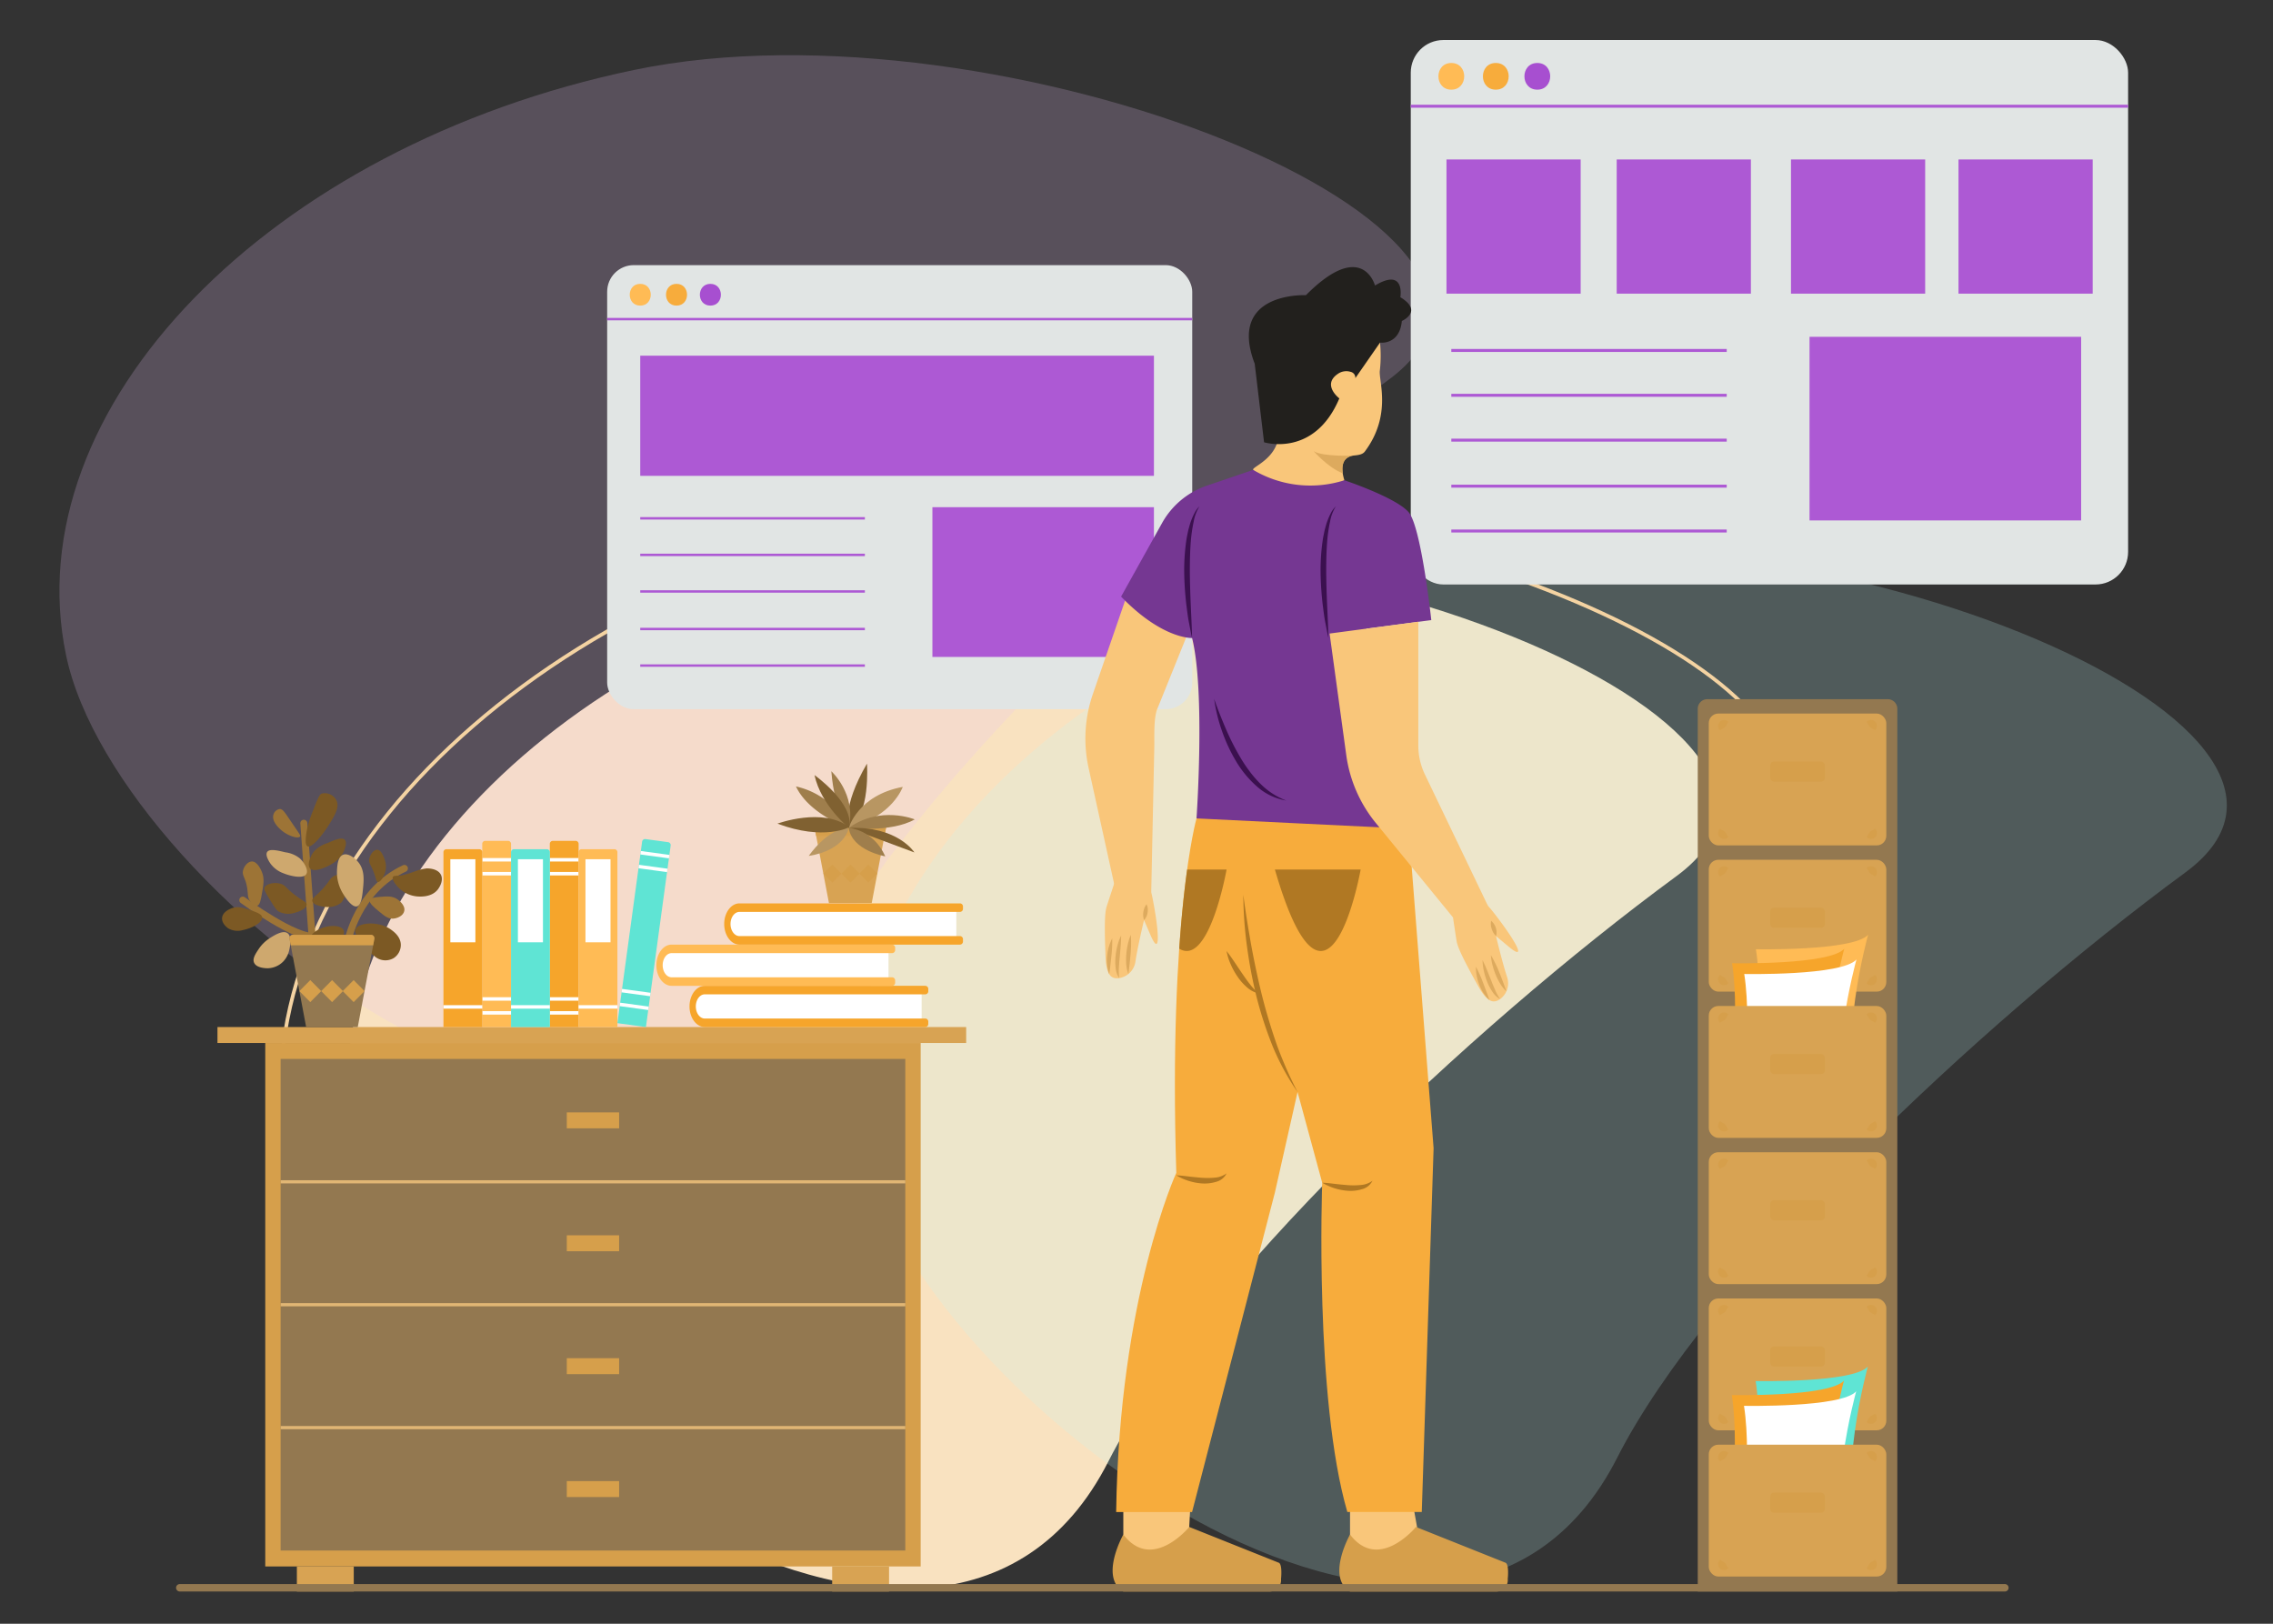 <?xml version="1.0" encoding="UTF-8" standalone="no"?>
<svg
   viewBox="0 0 1400 1000"
   id="employeeworkingintheoffice"
   version="1.1"
   sodipodi:docname="Stories.svg"
   width="1400"
   height="1000"
   xmlns:inkscape="http://www.inkscape.org/namespaces/inkscape"
   xmlns:sodipodi="http://sodipodi.sourceforge.net/DTD/sodipodi-0.dtd"
   xmlns="http://www.w3.org/2000/svg"
   xmlns:svg="http://www.w3.org/2000/svg">
  <rect x="0" y="0" width="1400" height="1000" fill="#333333" stroke="none"/>
  <defs
     id="defs118" />
  <sodipodi:namedview
     id="namedview118"
     pagecolor="#505050"
     bordercolor="#ffffff"
     borderopacity="1"
     inkscape:showpageshadow="0"
     inkscape:pageopacity="0"
     inkscape:pagecheckerboard="1"
     inkscape:deskcolor="#505050" />
  <g
     data-name="Layer 2"
     fill="#8526fe"
     class="color000000 svgShape"
     id="g118"
     transform="matrix(2.55,0,0,2.55,108.446,24.647)">
    <g
       data-name="Layer 1"
       fill="#8526fe"
       class="color000000 svgShape"
       id="g117">
      <path
         fill="#f9e2c0"
         d="M 42.957,268.449 C 55.389,328.134 184.409,423.596 225.213,343.244 246.691,300.949 311.92,239.024 362.447,201.9 411.578,165.802 268.416,108.728 180.191,127.104 91.967,145.481 30.524,208.763 42.957,268.449 Z"
         class="colorf9e0c0 svgShape"
         id="path1" />
      <path
         fill="#f9e2c0"
         d="M -26.572,148.566 C -14.14,208.251 114.88,303.714 155.684,223.362 177.162,181.066 242.391,119.141 292.919,82.018 342.05,45.92 198.888,-11.155 110.663,7.222 22.438,25.599 -39.004,88.881 -26.572,148.566 Z"
         class="colorf9e0c0 svgShape"
         id="path1-9"
         style="opacity:0.208;fill:#eac0f9;fill-opacity:1" />
      <path
         fill="#f9e2c0"
         d="m 165.841,267.585 c 12.432,59.685 141.452,155.148 182.256,74.796 21.478,-42.296 86.707,-104.221 137.234,-141.344 49.131,-36.098 -94.031,-93.172 -182.256,-74.796 -88.225,18.377 -149.667,81.659 -137.235,141.344 z"
         class="colorf9e0c0 svgShape"
         id="path1-9-1"
         style="opacity:0.208;fill:#c0f7f9;fill-opacity:1" />
      <path
         fill="#f4d3a2"
         d="m 26.552,270.474 c -13.666,-65.61 54.022,-135.404 150.89,-155.581 35.258,-7.342 83.031,-4.075 127.801,8.742 42.756,12.241 74.091,30.551 81.776,47.784 4.284,9.606 1.071,18.708 -9.291,26.322 l -0.531,-0.723 c 10.125,-7.438 13.154,-15.929 9.004,-25.235 C 378.619,154.786 347.504,136.667 304.995,124.496 260.36,111.717 212.743,108.455 177.625,115.769 81.241,135.846 13.863,205.164 27.429,270.29 Z"
         class="colorf4c5a2 svgShape"
         id="path2" />
      <rect
         width="141.318"
         height="107.251"
         x="104.126"
         y="54.366"
         fill="#e1e5e4"
         rx="6.426"
         class="colore5e1e5 svgShape"
         id="rect2" />
      <rect
         width="141.318"
         height="0.584"
         x="104.127"
         y="67.112"
         fill="#ad59d4"
         class="colora2aee6 svgShape"
         id="rect3" />
      <path
         fill="#ffbb55"
         d="m 112.118,64.145 c 3.383,0 3.388,-5.257 0,-5.257 -3.383,0 -3.388,5.257 0,5.257 z"
         class="colorffba55 svgShape"
         id="path3" />
      <path
         fill="#f7ac3c"
         d="m 120.88,64.145 c 3.383,0 3.388,-5.257 0,-5.257 -3.383,0 -3.388,5.257 0,5.257 z"
         class="colorf73c4f svgShape"
         id="path4" />
      <path
         fill="#a74fd0"
         d="m 129.058,64.145 c 3.383,0 3.388,-5.257 0,-5.257 -3.383,0 -3.388,5.257 0,5.257 z"
         class="color4f66d0 svgShape"
         id="path5" />
      <rect
         width="124.074"
         height="29.021"
         x="112.118"
         y="76.237"
         fill="#ad59d4"
         class="colora2aee6 svgShape"
         id="rect5" />
      <rect
         width="54.256"
         height="0.584"
         x="112.118"
         y="115.225"
         fill="#ad59d4"
         class="colora2aee6 svgShape"
         id="rect6" />
      <rect
         width="54.256"
         height="0.584"
         x="112.118"
         y="124.057"
         fill="#ad59d4"
         class="colora2aee6 svgShape"
         id="rect7" />
      <rect
         width="54.256"
         height="0.584"
         x="112.118"
         y="132.89"
         fill="#ad59d4"
         class="colora2aee6 svgShape"
         id="rect8" />
      <rect
         width="54.256"
         height="0.584"
         x="112.118"
         y="141.955"
         fill="#ad59d4"
         class="colora2aee6 svgShape"
         id="rect9" />
      <rect
         width="54.256"
         height="0.584"
         x="112.118"
         y="150.787"
         fill="#ad59d4"
         class="colora2aee6 svgShape"
         id="rect10" />
      <rect
         width="53.506"
         height="36.168"
         x="182.685"
         y="112.828"
         fill="#ad59d4"
         class="colora2aee6 svgShape"
         id="rect11" />
      <rect
         width="173.269"
         height="131.499"
         x="298.226"
         fill="#e1e5e4"
         rx="7.878"
         class="colore5e1e5 svgShape"
         id="rect12"
         y="0" />
      <rect
         width="173.27"
         height="0.717"
         x="298.225"
         y="15.628"
         fill="#ad59d4"
         class="colora2aee6 svgShape"
         id="rect13" />
      <path
         fill="#ffbb55"
         d="m 308.024,11.99 c 4.148,0 4.155,-6.446 0,-6.446 -4.148,0 -4.155,6.446 0,6.446 z"
         class="colorffba55 svgShape"
         id="path13" />
      <path
         fill="#f7ac3c"
         d="m 318.767,11.99 c 4.148,0 4.155,-6.446 0,-6.446 -4.148,0 -4.155,6.446 0,6.446 z"
         class="colorf73c4f svgShape"
         id="path14" />
      <path
         fill="#a74fd0"
         d="m 328.794,11.99 c 4.148,0 4.155,-6.446 0,-6.446 -4.148,0 -4.155,6.446 0,6.446 z"
         class="color4f66d0 svgShape"
         id="path15" />
      <rect
         width="66.523"
         height="0.717"
         x="308.023"
         y="74.617"
         fill="#ad59d4"
         class="colora2aee6 svgShape"
         id="rect15" />
      <rect
         width="66.523"
         height="0.717"
         x="308.023"
         y="85.446"
         fill="#ad59d4"
         class="colora2aee6 svgShape"
         id="rect16" />
      <rect
         width="66.523"
         height="0.717"
         x="308.023"
         y="96.276"
         fill="#ad59d4"
         class="colora2aee6 svgShape"
         id="rect17" />
      <rect
         width="66.523"
         height="0.717"
         x="308.023"
         y="107.391"
         fill="#ad59d4"
         class="colora2aee6 svgShape"
         id="rect18" />
      <rect
         width="66.523"
         height="0.717"
         x="308.023"
         y="118.221"
         fill="#ad59d4"
         class="colora2aee6 svgShape"
         id="rect19" />
      <rect
         width="65.604"
         height="44.345"
         x="394.546"
         y="71.68"
         fill="#ad59d4"
         class="colora2aee6 svgShape"
         id="rect20" />
      <rect
         width="32.411"
         height="32.411"
         x="306.854"
         y="28.846"
         fill="#ad59d4"
         class="colora2aee6 svgShape"
         id="rect21" />
      <rect
         width="32.411"
         height="32.411"
         x="347.97"
         y="28.846"
         fill="#ad59d4"
         class="colora2aee6 svgShape"
         id="rect22" />
      <rect
         width="32.411"
         height="32.411"
         x="390.066"
         y="28.846"
         fill="#ad59d4"
         class="colora2aee6 svgShape"
         id="rect23" />
      <rect
         width="32.411"
         height="32.411"
         x="430.53"
         y="28.846"
         fill="#ad59d4"
         class="colora2aee6 svgShape"
         id="rect24" />
      <path
         fill="#937850"
         d="M 367.549,161.511 V 374.702 h 48.198 V 161.511 a 2.313,2.313 0 0 0 -2.313,-2.313 h -43.573 a 2.313,2.313 0 0 0 -2.313,2.313 z"
         class="color935b50 svgShape"
         id="path24" />
      <rect
         width="42.879"
         height="31.847"
         x="370.209"
         y="197.983"
         fill="#d8a353"
         rx="2.313"
         class="colore19974 svgShape"
         id="rect25" />
      <rect
         width="42.879"
         height="31.847"
         x="370.209"
         y="162.667"
         fill="#d8a353"
         rx="2.313"
         class="colore19974 svgShape"
         id="rect26" />
      <path
         fill="#d69f4b"
         d="m 410.364,190.472 a 1.429,1.429 0 1 1 -2.019,2.019 c 0.509,-0.731 0.571,-1.01 0.794,-1.225 0.217,-0.22 0.498,-0.285 1.225,-0.794 z m -2.019,-25.782 a 1.429,1.429 0 1 1 2.019,2.019 c -0.731,-0.509 -1.01,-0.571 -1.225,-0.794 -0.22,-0.217 -0.285,-0.498 -0.794,-1.225 z m -35.412,2.019 a 1.429,1.429 0 1 1 2.019,-2.019 c -0.509,0.731 -0.571,1.01 -0.794,1.225 -0.217,0.22 -0.498,0.285 -1.225,0.794 z m 2.019,25.782 a 1.429,1.429 0 1 1 -2.019,-2.019 c 0.731,0.509 1.01,0.571 1.225,0.794 0.22,0.217 0.285,0.498 0.794,1.225 z m 35.412,33.297 a 1.429,1.429 0 1 1 -2.019,2.019 c 0.509,-0.731 0.571,-1.01 0.794,-1.225 0.217,-0.22 0.498,-0.285 1.225,-0.794 z m -2.019,-25.782 a 1.429,1.429 0 1 1 2.019,2.019 c -0.731,-0.509 -1.01,-0.571 -1.225,-0.794 -0.22,-0.217 -0.285,-0.498 -0.794,-1.225 z m -35.412,2.019 a 1.429,1.429 0 1 1 2.019,-2.019 c -0.509,0.731 -0.571,1.01 -0.794,1.225 -0.217,0.22 -0.498,0.285 -1.225,0.794 z m 2.019,25.782 a 1.429,1.429 0 1 1 -2.019,-2.019 c 0.731,0.509 1.01,0.571 1.225,0.794 0.22,0.217 0.285,0.498 0.794,1.225 z"
         class="colord6694b svgShape"
         id="path26" />
      <rect
         width="42.879"
         height="31.847"
         x="370.209"
         y="268.615"
         fill="#d8a353"
         rx="2.313"
         class="colore19974 svgShape"
         id="rect27" />
      <rect
         width="42.879"
         height="31.847"
         x="370.209"
         y="303.931"
         fill="#d8a353"
         rx="2.313"
         class="colore19974 svgShape"
         id="rect28" />
      <rect
         width="13.183"
         height="4.857"
         x="385.057"
         y="174.254"
         fill="#d69f4b"
         rx="0.896"
         class="colord6694b svgShape"
         id="rect29" />
      <rect
         width="13.183"
         height="4.857"
         x="385.057"
         y="280.202"
         fill="#d69f4b"
         rx="0.896"
         class="colord6694b svgShape"
         id="rect30" />
      <rect
         width="13.183"
         height="4.857"
         x="385.057"
         y="315.518"
         fill="#d69f4b"
         rx="0.896"
         class="colord6694b svgShape"
         id="rect31" />
      <rect
         width="13.183"
         height="4.857"
         x="385.057"
         y="209.57"
         fill="#d69f4b"
         rx="0.896"
         class="colord6694b svgShape"
         id="rect32" />
      <path
         fill="#d69f4b"
         d="m 410.364,296.42 a 1.429,1.429 0 1 1 -2.019,2.019 c 0.509,-0.731 0.571,-1.01 0.794,-1.225 0.217,-0.22 0.498,-0.286 1.225,-0.794 z m -2.019,-25.782 a 1.429,1.429 0 1 1 2.019,2.019 c -0.731,-0.509 -1.01,-0.571 -1.225,-0.794 -0.22,-0.217 -0.285,-0.498 -0.794,-1.225 z m -35.412,2.019 a 1.429,1.429 0 1 1 2.019,-2.019 c -0.509,0.731 -0.571,1.01 -0.794,1.225 -0.217,0.22 -0.498,0.286 -1.225,0.794 z m 2.019,25.782 A 1.429,1.429 0 1 1 372.933,296.42 c 0.731,0.509 1.01,0.571 1.225,0.794 0.22,0.217 0.285,0.498 0.794,1.225 z m 35.412,33.297 a 1.429,1.429 0 1 1 -2.019,2.019 c 0.509,-0.731 0.571,-1.01 0.794,-1.225 0.217,-0.22 0.498,-0.286 1.225,-0.794 z m -2.019,-25.782 a 1.429,1.429 0 1 1 2.019,2.019 c -0.731,-0.509 -1.01,-0.571 -1.225,-0.794 -0.22,-0.217 -0.285,-0.498 -0.794,-1.225 z m -35.412,2.019 a 1.429,1.429 0 1 1 2.019,-2.019 c -0.509,0.731 -0.571,1.01 -0.794,1.225 -0.217,0.22 -0.498,0.285 -1.225,0.794 z m 2.019,25.782 a 1.429,1.429 0 1 1 -2.019,-2.019 c 0.731,0.509 1.01,0.571 1.225,0.794 0.22,0.217 0.285,0.498 0.794,1.225 z"
         class="colord6694b svgShape"
         id="path32" />
      <path
         fill="#5fe4d4"
         d="m 381.533,323.881 c 0,0 23.527,0.477 27.101,-3.498 0,0 -7.704,27.603 -1.888,41.146 l -26.167,-2.763 c 0,0 3.06,-21.378 0.954,-34.885 z"
         class="color7ca1b1 svgShape"
         id="path33" />
      <path
         fill="#f6a52b"
         d="m 375.772,327.263 c 0,0 23.527,0.477 27.101,-3.498 0,0 -7.704,27.603 -1.888,41.146 l -26.167,-2.763 c 0,0 3.06,-21.378 0.954,-34.885 z"
         class="colorf65b2b svgShape"
         id="path34" />
      <path
         fill="#ffffff"
         d="m 378.715,329.861 c 0,0 23.527,0.477 27.101,-3.498 0,0 -7.704,27.603 -1.888,41.146 l -26.167,-2.763 c 0,0 3.06,-21.378 0.954,-34.885 z"
         class="colorffffff svgShape"
         id="path35" />
      <path
         fill="#ffbb55"
         d="m 381.595,219.587 c 0,0 23.527,0.477 27.101,-3.498 0,0 -7.704,27.603 -1.888,41.146 l -26.167,-2.763 c 0,0 3.06,-21.378 0.954,-34.885 z"
         class="colorffba55 svgShape"
         id="path36" />
      <path
         fill="#f6a52b"
         d="m 375.835,222.969 c 0,0 23.527,0.477 27.101,-3.498 0,0 -7.704,27.603 -1.888,41.146 l -26.167,-2.763 c 0,0 3.06,-21.378 0.954,-34.885 z"
         class="colorf65b2b svgShape"
         id="path37" />
      <path
         fill="#ffffff"
         d="m 378.777,225.567 c 0,0 23.527,0.477 27.101,-3.498 0,0 -7.704,27.603 -1.888,41.146 l -26.167,-2.763 c 0,0 3.06,-21.378 0.954,-34.885 z"
         class="colorffffff svgShape"
         id="path38" />
      <rect
         width="42.879"
         height="31.847"
         x="370.209"
         y="339.247"
         fill="#d8a353"
         rx="2.313"
         class="colore19974 svgShape"
         id="rect38" />
      <rect
         width="13.183"
         height="4.857"
         x="385.057"
         y="350.834"
         fill="#d69f4b"
         rx="0.896"
         class="colord6694b svgShape"
         id="rect39" />
      <path
         fill="#d69f4b"
         d="m 410.364,367.052 a 1.429,1.429 0 1 1 -2.019,2.019 c 0.509,-0.731 0.571,-1.01 0.794,-1.225 0.217,-0.22 0.498,-0.286 1.225,-0.794 z m -2.019,-25.782 a 1.429,1.429 0 1 1 2.019,2.019 c -0.731,-0.509 -1.01,-0.571 -1.225,-0.794 -0.22,-0.217 -0.285,-0.498 -0.794,-1.225 z m -35.412,2.019 a 1.429,1.429 0 1 1 2.019,-2.019 c -0.509,0.731 -0.571,1.01 -0.794,1.225 -0.217,0.22 -0.498,0.285 -1.225,0.794 z m 2.019,25.782 a 1.429,1.429 0 1 1 -2.019,-2.019 c 0.731,0.509 1.01,0.571 1.225,0.794 0.22,0.217 0.285,0.498 0.794,1.225 z"
         class="colord6694b svgShape"
         id="path39" />
      <rect
         width="42.879"
         height="31.847"
         x="370.209"
         y="233.299"
         fill="#d8a353"
         rx="2.313"
         class="colore19974 svgShape"
         id="rect40" />
      <rect
         width="13.183"
         height="4.857"
         x="385.057"
         y="244.886"
         fill="#d69f4b"
         rx="0.896"
         class="colord6694b svgShape"
         id="rect41" />
      <path
         fill="#d69f4b"
         d="m 410.364,261.104 a 1.429,1.429 0 1 1 -2.019,2.019 c 0.509,-0.731 0.571,-1.01 0.794,-1.225 0.217,-0.22 0.498,-0.285 1.225,-0.794 z m -2.019,-25.782 a 1.429,1.429 0 1 1 2.019,2.019 c -0.731,-0.509 -1.01,-0.571 -1.225,-0.794 -0.22,-0.217 -0.285,-0.498 -0.794,-1.225 z m -35.412,2.019 a 1.429,1.429 0 1 1 2.019,-2.019 c -0.509,0.731 -0.571,1.01 -0.794,1.225 -0.217,0.22 -0.498,0.286 -1.225,0.794 z m 2.019,25.782 a 1.429,1.429 0 1 1 -2.019,-2.019 c 0.731,0.509 1.01,0.571 1.225,0.794 0.22,0.217 0.285,0.498 0.794,1.225 z"
         class="colord6694b svgShape"
         id="path41" />
      <polygon
         fill="#f9c67a"
         points="244.291,366.838 244.922,355.307 228.798,350.7 228.798,365.468 "
         class="colorf9977a svgShape"
         id="polygon41" />
      <polygon
         fill="#f9c67a"
         points="300.871,365.468 299.03,355.121 283.556,350.7 283.556,365.468 "
         class="colorf9977a svgShape"
         id="polygon42" />
      <path
         fill="#f9c67a"
         d="m 231.502,197.51 c 0,0 2.878,2.167 4.4,9.964 1.523,7.798 1.89,14.097 -0.41,8.99 l -1.688,-3.921 c 0,0 -1.501,6.209 -2.071,9.986 a 4.73,4.73 0 0 1 -3.923,4.036 c -1.881,0.266 -3.109,-0.635 -3.296,-5.102 -0.28,-6.681 -0.237,-10.218 0.177,-11.888 0.143,-0.578 2.199,-6.71 2.199,-6.71 z"
         class="colorf9977a svgShape"
         id="path42" />
      <path
         fill="#ddaa5e"
         d="m 234.41,208.722 a 3.457,3.457 0 0 1 0.249,1.995 3.238,3.238 0 0 1 -0.854,1.826 4.078,4.078 0 0 1 -0.155,-1.98 3.857,3.857 0 0 1 0.761,-1.841 z m -3.788,7.386 a 30.018,30.018 0 0 1 -0.083,4.761 c -0.135,1.57 -0.304,3.095 -0.515,4.707 a 7.87,7.87 0 0 1 -0.513,-2.379 15.117,15.117 0 0 1 0.01,-2.412 17.815,17.815 0 0 1 0.363,-2.374 11.606,11.606 0 0 1 0.738,-2.304 z m -2.35,0.168 c 0.002,1.78 -0.198,3.482 -0.34,5.185 -0.091,0.849 -0.146,1.695 -0.196,2.539 a 12.529,12.529 0 0 0 0.072,2.565 5.299,5.299 0 0 1 -0.869,-2.532 12.398,12.398 0 0 1 -0.025,-2.665 16.921,16.921 0 0 1 0.455,-2.602 12.161,12.161 0 0 1 0.902,-2.49 z m -2.148,0.68 a 33.413,33.413 0 0 1 -0.212,4.34 l -0.233,2.126 c -0.081,0.712 -0.158,1.422 -0.288,2.168 a 9.382,9.382 0 0 1 -0.495,-4.395 11.289,11.289 0 0 1 1.228,-4.24 z"
         class="colordd765e svgShape"
         id="path43" />
      <path
         fill="#f9c67a"
         d="m 247.192,136.326 -10.044,24.88 c -1.087,2.149 -0.815,7.069 -0.865,9.477 l -0.741,35.144 -8.784,-1.23 -6.345,-28.783 a 32.981,32.981 0 0 1 1.029,-17.854 l 8.482,-24.592 z m 12.977,-32.505 c -0.518,-0.691 5.953,-2.619 6.191,-8.81 C 266.716,85.746 262.788,72.747 262.788,72.747 h 27.978 a 31.429,31.429 0 0 1 0,7.024 c -0.394,2.363 3.032,10.708 -3.634,19.621 -0.569,0.761 -1.691,0.859 -2.636,0.957 -1.51,0.155 -3.802,1.138 -2.302,5.972 2e-5,-1e-5 -12.739,9.882 -22.026,-2.5 z"
         class="colorf9977a svgShape"
         id="path44" />
      <path
         fill="#753792"
         d="m 228.261,134.419 9.902,-17.773 a 19.6,19.6 0 0 1 10.812,-9.017 l 11.194,-3.807 a 27.054,27.054 0 0 0 22.026,2.5 c 0,0 12.501,4.167 15.537,7.739 3.036,3.572 5.454,26.037 5.454,26.037 l -15.696,2.069 10.242,48.329 c 0,0 -40.896,11.072 -51.254,-2.5 0,0 2.143,-30.717 -1.072,-43.575 4e-5,2e-5 -7.143,0.357 -17.144,-10.001 z"
         class="color376f92 svgShape"
         id="path45" />
      <path
         fill="#f7ac3c"
         d="m 246.477,187.994 c 0,0 -6.786,23.93 -4.882,85.599 0,0 -13.81,30.005 -14.525,81.914 h 18.335 l 20.002,-77.149 5.477,-24.288 5.953,21.907 c 0,0 -1.905,52.147 6.072,79.53 h 17.978 l 2.857,-87.864 -6.012,-77.149 z"
         class="colorf73c4f svgShape"
         id="path46" />
      <path
         fill="#b07823"
         d="m 288.981,275.501 a 3.897,3.897 0 0 1 -2.597,2.06 9.505,9.505 0 0 1 -3.337,0.369 14.007,14.007 0 0 1 -6.209,-1.952 c 1.107,0.028 2.155,0.178 3.2,0.294 1.043,0.125 2.072,0.217 3.091,0.299 a 18.488,18.488 0 0 0 3.02,-0.042 5.422,5.422 0 0 0 2.832,-1.027 z m -35.241,-1.779 a 3.898,3.898 0 0 1 -2.598,2.06 9.508,9.508 0 0 1 -3.337,0.369 14.007,14.007 0 0 1 -6.209,-1.952 c 1.107,0.028 2.155,0.178 3.2,0.294 1.043,0.126 2.072,0.217 3.091,0.299 a 18.473,18.473 0 0 0 3.02,-0.042 5.421,5.421 0 0 0 2.832,-1.027 z m 4.048,-67.274 c 0.523,4.127 1.202,8.217 1.928,12.291 0.754,4.07 1.603,8.116 2.607,12.122 1.006,4.006 2.216,7.951 3.568,11.853 a 97.024,97.024 0 0 0 4.993,11.357 58.952,58.952 0 0 1 -5.984,-10.973 93.509,93.509 0 0 1 -3.897,-11.904 115.505,115.505 0 0 1 -2.333,-12.29 93.408,93.408 0 0 1 -0.882,-12.456 z"
         class="colorb02336 svgShape"
         id="path47" />
      <path
         fill="#b07823"
         d="m 253.74,220.021 c 1.378,1.758 2.493,3.578 3.705,5.324 0.597,0.876 1.19,1.75 1.843,2.571 a 15.742,15.742 0 0 0 2.184,2.344 6.445,6.445 0 0 1 -2.954,-1.611 12.864,12.864 0 0 1 -2.199,-2.538 17.414,17.414 0 0 1 -1.595,-2.914 13.447,13.447 0 0 1 -0.983,-3.175 z m 11.668,-19.688 h 20.716 c 0,0 -7.858,44.289 -20.716,0 z m -23.107,19.121 c 7.256,4.451 11.439,-19.117 11.439,-19.117 h -9.524 c -0.667,4.819 -1.365,11.129 -1.915,19.117 z"
         class="colorb02336 svgShape"
         id="path48" />
      <path
         fill="#d69f4b"
         d="m 228.798,374.702 h 35.381 a 2.725,2.725 0 0 0 2.712,-2.999 c 0,0 0.395,-3.573 -0.546,-3.949 l -21.619,-8.636 c 0,0 -8.986,10.955 -15.927,1.823 -3e-5,-4e-5 -5.814,10.359 -3e-5,13.761 z m 54.758,0 h 35.381 a 2.725,2.725 0 0 0 2.712,-2.999 c 0,0 0.395,-3.573 -0.546,-3.949 l -21.619,-8.636 c 0,0 -8.986,10.955 -15.927,1.823 -3e-5,-4e-5 -5.814,10.359 -3e-5,13.761 z"
         class="colord6694b svgShape"
         id="path49" />
      <path
         fill="#f9c67a"
         d="m 309.98,204.036 c 0,0 3.546,0.634 8.425,6.905 4.879,6.271 8.05,11.725 3.692,8.207 l -3.276,-2.736 c 0,0 1.464,6.218 2.66,9.846 a 4.73,4.73 0 0 1 -1.679,5.372 c -1.558,1.086 -3.061,0.837 -5.244,-3.064 -3.265,-5.835 -4.824,-9.011 -5.209,-10.687 -0.133,-0.581 -1.067,-6.98 -1.067,-6.98 z"
         class="colorf9977a svgShape"
         id="path50" />
      <path
         fill="#ddaa5e"
         d="m 317.637,212.728 a 3.456,3.456 0 0 1 1.122,1.668 3.238,3.238 0 0 1 0.062,2.015 4.078,4.078 0 0 1 -1.032,-1.696 3.857,3.857 0 0 1 -0.152,-1.986 z m -0.045,8.3 a 30.013,30.013 0 0 1 2.075,4.286 c 0.588,1.462 1.126,2.898 1.666,4.433 a 7.872,7.872 0 0 1 -1.532,-1.891 15.129,15.129 0 0 1 -1.08,-2.156 17.816,17.816 0 0 1 -0.748,-2.282 11.601,11.601 0 0 1 -0.382,-2.389 z m -2.021,1.21 c 0.805,1.587 1.395,3.196 2.037,4.779 0.302,0.799 0.634,1.578 0.972,2.354 a 12.534,12.534 0 0 0 1.223,2.256 5.3,5.3 0 0 1 -1.919,-1.867 12.4,12.4 0 0 1 -1.225,-2.367 16.945,16.945 0 0 1 -0.769,-2.528 12.167,12.167 0 0 1 -0.319,-2.628 z m -1.609,1.577 a 33.414,33.414 0 0 1 1.77,3.968 l 0.752,2.002 c 0.25,0.672 0.501,1.34 0.722,2.065 a 9.383,9.383 0 0 1 -2.426,-3.698 11.29,11.29 0 0 1 -0.818,-4.338 z"
         class="colordd765e svgShape"
         id="path51" />
      <path
         fill="#f9c67a"
         d="m 300.053,140.49 v 29.915 a 16.085,16.085 0 0 0 1.583,6.957 l 15.205,31.693 -8.394,2.868 -18.656,-22.819 a 32.981,32.981 0 0 1 -7.142,-16.395 l -4.026,-29.363 z"
         class="colorf9977a svgShape"
         id="path52" />
      <path
         fill="#22201d"
         d="m 262.794,97.149 c 0,0 12.109,3.784 18.18,-10.597 0,0 -4.26,-3.246 -0.387,-5.901 a 3.537,3.537 0 0 1 3.113,-0.511 1.445,1.445 0 0 1 1.143,1.52 l 5.957,-8.576 c 0,0 4.718,0.652 5.273,-5.226 0,0 5.302,-2.313 -0.359,-5.74 0,0 1.253,-7.238 -6.127,-2.829 0,0 -3.028,-11.401 -16.677,2.333 0,0 -19.042,-0.905 -12.377,16.556 z"
         class="color1e1d22 svgShape"
         id="path53" />
      <path
         fill="#3b104f"
         d="m 247.191,112.631 a 10.225,10.225 0 0 0 -1.402,3.718 36.211,36.211 0 0 0 -0.615,3.938 c -0.254,2.652 -0.304,5.326 -0.309,7.999 0.017,2.677 0.105,5.357 0.22,8.043 0.115,2.687 0.263,5.377 0.321,8.09 -0.311,-1.32 -0.535,-2.653 -0.805,-3.983 -0.245,-1.333 -0.401,-2.678 -0.576,-4.022 a 75.564,75.564 0 0 1 -0.522,-8.123 49.879,49.879 0 0 1 0.622,-8.149 c 0.144,-0.671 0.263,-1.345 0.428,-2.01 0.2,-0.659 0.344,-1.327 0.6,-1.97 a 15.061,15.061 0 0 1 0.829,-1.885 5.618,5.618 0 0 1 1.211,-1.646 z m 32.938,0 a 10.223,10.223 0 0 0 -1.402,3.718 36.269,36.269 0 0 0 -0.615,3.938 c -0.254,2.652 -0.304,5.326 -0.309,7.999 0.017,2.677 0.105,5.357 0.22,8.043 0.115,2.687 0.263,5.377 0.321,8.09 -0.311,-1.32 -0.535,-2.653 -0.805,-3.983 -0.245,-1.333 -0.401,-2.678 -0.576,-4.022 a 75.505,75.505 0 0 1 -0.522,-8.123 49.867,49.867 0 0 1 0.622,-8.149 c 0.144,-0.671 0.263,-1.345 0.427,-2.01 0.2,-0.659 0.344,-1.327 0.6,-1.97 a 15.062,15.062 0 0 1 0.829,-1.885 5.618,5.618 0 0 1 1.211,-1.646 z m -29.395,46.484 c 0.858,2.49 1.833,4.915 2.858,7.303 a 59.742,59.742 0 0 0 3.515,6.915 32.992,32.992 0 0 0 2.137,3.204 25.129,25.129 0 0 0 2.494,2.912 17.649,17.649 0 0 0 6.411,4.225 14.104,14.104 0 0 1 -7.133,-3.444 25.233,25.233 0 0 1 -5.078,-6.195 39.384,39.384 0 0 1 -3.333,-7.229 38.591,38.591 0 0 1 -1.871,-7.689 z"
         class="color10394f svgShape"
         id="path54" />
      <path
         fill="#ddaa5e"
         d="m 274.788,99.309 c 0,0 3.567,4.076 7.021,5.323 -0.472,-3.13 1.116,-4.022 2.399,-4.239 v 0 c 0,0 -7.211,0.265 -9.419,-1.084 z"
         class="colordd765e svgShape"
         id="path55" />
      <rect
         width="158.307"
         height="126.425"
         x="21.543"
         y="242.23"
         fill="#d69f4b"
         class="colord6694b svgShape"
         id="rect55" />
      <rect
         width="180.843"
         height="3.848"
         x="10"
         y="238.382"
         fill="#d8a353"
         class="colore19974 svgShape"
         id="rect56" />
      <rect
         width="150.886"
         height="29.683"
         x="25.254"
         y="246.078"
         fill="#937850"
         class="color935b50 svgShape"
         id="rect57" />
      <rect
         width="150.886"
         height="29.683"
         x="25.254"
         y="275.76"
         fill="#937850"
         class="color935b50 svgShape"
         id="rect58" />
      <rect
         width="150.886"
         height="29.683"
         x="25.254"
         y="305.443"
         fill="#937850"
         class="color935b50 svgShape"
         id="rect59" />
      <rect
         width="150.886"
         height="29.683"
         x="25.254"
         y="335.125"
         fill="#937850"
         class="color935b50 svgShape"
         id="rect60" />
      <rect
         width="12.643"
         height="3.848"
         x="94.375"
         y="348.043"
         fill="#d69f4b"
         class="colord6694b svgShape"
         id="rect61" />
      <rect
         width="12.643"
         height="3.848"
         x="94.375"
         y="318.36"
         fill="#d69f4b"
         class="colord6694b svgShape"
         id="rect62" />
      <rect
         width="12.643"
         height="3.848"
         x="94.375"
         y="288.678"
         fill="#d69f4b"
         class="colord6694b svgShape"
         id="rect63" />
      <rect
         width="12.643"
         height="3.848"
         x="94.375"
         y="258.995"
         fill="#d69f4b"
         class="colord6694b svgShape"
         id="rect64" />
      <rect
         width="13.742"
         height="6.046"
         x="29.178"
         y="368.656"
         fill="#d8a353"
         class="colore19974 svgShape"
         id="rect65" />
      <rect
         width="13.742"
         height="6.046"
         x="158.474"
         y="368.656"
         fill="#d8a353"
         class="colore19974 svgShape"
         id="rect66" />
      <line
         x1="25.254"
         x2="176.14"
         y1="275.76"
         y2="275.76"
         fill="none"
         stroke="#e1b674"
         stroke-miterlimit="10"
         stroke-width="0.763"
         class="colorStrokee19974 svgStroke"
         id="line66" />
      <line
         x1="25.254"
         x2="176.14"
         y1="305.443"
         y2="305.443"
         fill="none"
         stroke="#e1b674"
         stroke-miterlimit="10"
         stroke-width="0.763"
         class="colorStrokee19974 svgStroke"
         id="line67" />
      <line
         x1="25.254"
         x2="176.14"
         y1="335.125"
         y2="335.125"
         fill="none"
         stroke="#e1b674"
         stroke-miterlimit="10"
         stroke-width="0.763"
         class="colorStrokee19974 svgStroke"
         id="line68" />
      <path
         fill="#937850"
         d="M 441.732,374.702 H 0.896 a 0.896,0.896 0 0 1 0,-1.792 h 440.836 a 0.896,0.896 0 0 1 0,1.792 z"
         class="color935b50 svgShape"
         id="path68" />
      <path
         fill="#ffffff"
         d="m 128.781,229.291 h 51.304 v 8.145 H 128.781 a 3.505,3.505 0 0 1 -3.505,-3.505 v -1.136 a 3.505,3.505 0 0 1 3.505,-3.505 z"
         class="colorffffff svgShape"
         id="path69" />
      <path
         fill="#f6a52b"
         d="m 181.69,237.644 a 0.738,0.738 0 0 1 -0.738,0.738 h -53.248 c -2.033,0 -3.687,-2.233 -3.687,-4.978 0,-2.745 1.654,-4.978 3.687,-4.978 h 53.248 a 0.738,0.738 0 0 1 0.738,0.738 v 0.581 a 0.738,0.738 0 0 1 -0.738,0.738 h -53.248 c -1.193,0 -2.163,1.31 -2.163,2.921 0,1.611 0.97,2.921 2.163,2.921 h 53.248 a 0.738,0.738 0 0 1 0.738,0.738 z"
         class="colorf65b2b svgShape"
         id="path70" />
      <path
         fill="#ffffff"
         d="m 120.777,219.335 h 51.304 v 8.145 h -51.304 a 3.505,3.505 0 0 1 -3.505,-3.505 v -1.136 a 3.505,3.505 0 0 1 3.505,-3.505 z"
         class="colorffffff svgShape"
         id="path71" />
      <path
         fill="#ffbb55"
         d="m 173.685,227.689 a 0.738,0.738 0 0 1 -0.738,0.738 h -53.248 c -2.033,0 -3.687,-2.233 -3.687,-4.978 0,-2.745 1.654,-4.978 3.687,-4.978 h 53.248 a 0.738,0.738 0 0 1 0.738,0.738 v 0.581 a 0.738,0.738 0 0 1 -0.738,0.738 h -53.248 c -1.193,0 -2.163,1.31 -2.163,2.921 0,1.611 0.97,2.921 2.163,2.921 h 53.248 a 0.738,0.738 0 0 1 0.738,0.738 z"
         class="colorffba55 svgShape"
         id="path72" />
      <path
         fill="#ffffff"
         d="m 137.162,209.379 h 51.304 v 8.145 h -51.304 a 3.505,3.505 0 0 1 -3.505,-3.505 v -1.136 a 3.505,3.505 0 0 1 3.505,-3.505 z"
         class="colorffffff svgShape"
         id="path73" />
      <path
         fill="#f6a52b"
         d="m 190.07,217.733 a 0.738,0.738 0 0 1 -0.738,0.738 h -53.248 c -2.033,0 -3.687,-2.233 -3.687,-4.978 0,-2.745 1.654,-4.978 3.687,-4.978 h 53.248 a 0.738,0.738 0 0 1 0.738,0.738 v 0.581 a 0.738,0.738 0 0 1 -0.738,0.738 h -53.248 c -1.193,0 -2.163,1.31 -2.163,2.921 0,1.611 0.97,2.921 2.163,2.921 h 53.248 a 0.738,0.738 0 0 1 0.738,0.738 z"
         class="colorf65b2b svgShape"
         id="path74" />
      <line
         x1="81.496"
         x2="74.423"
         y1="235.043"
         y2="235.043"
         fill="none"
         stroke="#ffffff"
         stroke-miterlimit="10"
         stroke-width="0.854"
         class="colorStrokeffffff svgStroke"
         id="line74" />
      <line
         x1="81.496"
         x2="74.423"
         y1="231.625"
         y2="231.625"
         fill="none"
         stroke="#ffffff"
         stroke-miterlimit="10"
         stroke-width="0.854"
         class="colorStrokeffffff svgStroke"
         id="line75" />
      <line
         x1="81.496"
         x2="74.423"
         y1="200.87"
         y2="200.87"
         fill="none"
         stroke="#ffffff"
         stroke-miterlimit="10"
         stroke-width="0.854"
         class="colorStrokeffffff svgStroke"
         id="line76" />
      <line
         x1="81.496"
         x2="74.423"
         y1="197.453"
         y2="197.453"
         fill="none"
         stroke="#ffffff"
         stroke-miterlimit="10"
         stroke-width="0.854"
         class="colorStrokeffffff svgStroke"
         id="line77" />
      <polygon
         fill="#d8a353"
         points="154.217,190.16 171.503,190.16 168.024,208.448 157.696,208.448 "
         class="colore19974 svgShape"
         id="polygon77" />
      <polygon
         fill="#d69f4b"
         points="154.217,190.16 154.614,192.248 171.106,192.248 171.503,190.16 "
         class="colord6694b svgShape"
         id="polygon78" />
      <rect
         width="3.085"
         height="3.085"
         x="156.979"
         y="199.779"
         fill="#d69f4b"
         transform="rotate(45,158.522,201.321)"
         class="colord6694b svgShape"
         id="rect78" />
      <rect
         width="3.085"
         height="3.085"
         x="161.342"
         y="199.779"
         fill="#d69f4b"
         transform="rotate(45,162.885,201.321)"
         class="colord6694b svgShape"
         id="rect79" />
      <rect
         width="3.085"
         height="3.085"
         x="165.655"
         y="199.779"
         fill="#d69f4b"
         transform="rotate(45,167.198,201.321)"
         class="colord6694b svgShape"
         id="rect80" />
      <path
         fill="#806131"
         d="m 166.883,174.768 c 0,0 0.907,12.812 -4.408,15.527 0,0 -1.84,-4.857 4.408,-15.527 z"
         class="color558031 svgShape"
         id="path80" />
      <path
         fill="#9f7e4c"
         d="m 149.732,180.272 a 18.744,18.744 0 0 1 12.743,10.024 c 0,0 -9.562,-3.248 -12.743,-10.024 z"
         class="color849f4c svgShape"
         id="path81" />
      <path
         fill="#b89662"
         d="m 152.815,197.054 c 0,0 4.422,-6.616 9.66,-6.758 0,0 -0.788,5.327 -9.66,6.758 z"
         class="colora6b862 svgShape"
         id="path82" />
      <path
         fill="#9f7e4c"
         d="m 158.27,176.595 c 0,0 6.136,5.602 4.205,13.701 0,0 -3.399,-3.603 -4.205,-13.701 z"
         class="color849f4c svgShape"
         id="path83" />
      <path
         fill="#b89662"
         d="m 162.474,190.295 c 0,0 2.156,-7.891 13.054,-9.915 0,0 -2.453,7.185 -13.054,9.915 z"
         class="colora6b862 svgShape"
         id="path84" />
      <path
         fill="#9f7e4c"
         d="m 178.415,188.233 c 0,0 -8.315,-3.428 -15.941,2.063 2e-5,0 10.138,1.217 15.941,-2.063 z"
         class="color849f4c svgShape"
         id="path85" />
      <path
         fill="#806131"
         d="m 178.339,196.213 c 0,0 -4.015,-6.431 -15.865,-5.918 z m -33.087,-6.958 c 0,0 10.92,-4.049 17.365,0.847 0,0 -6.119,3.371 -17.365,-0.847 z"
         class="color558031 svgShape"
         id="path86" />
      <path
         fill="#806131"
         d="m 154.207,177.53 c 0,0 9.744,6.892 8.346,12.771 0,0 -6.76,-5.42 -8.346,-12.771 z"
         class="color558031 svgShape"
         id="path87" />
      <path
         fill="#9f7e4c"
         d="m 171.3,197.155 c 0,0 -8.033,-1.371 -8.825,-6.859 0,0 5.869,0.291 8.825,6.859 z"
         class="color849f4c svgShape"
         id="path88" />
      <path
         fill="none"
         stroke="#9d7436"
         stroke-linecap="round"
         stroke-linejoin="round"
         stroke-width="1.688"
         d="m 16.111,207.724 c 0,0 13.251,9.767 17.586,8.648"
         class="colorStroke8b9d36 svgStroke"
         id="path89" />
      <line
         x1="30.854"
         x2="32.891"
         y1="189.153"
         y2="217.085"
         fill="none"
         stroke="#9d7436"
         stroke-linecap="round"
         stroke-linejoin="round"
         stroke-width="1.688"
         class="colorStroke8b9d36 svgStroke"
         id="line89" />
      <path
         fill="none"
         stroke="#9d7436"
         stroke-linecap="round"
         stroke-linejoin="round"
         stroke-width="1.688"
         d="m 41.459,217.827 c 0,0 2.196,-12.392 13.698,-17.759"
         class="colorStroke8b9d36 svgStroke"
         id="path90" />
      <path
         fill="#7c5924"
         d="m 40.451,214.948 c -0.686,-1.344 -4.374,-1.346 -6.728,0.305 a 6.448,6.448 0 0 0 -2.268,2.976 c -0.401,1.033 -1.043,2.685 -0.151,3.815 a 3.345,3.345 0 0 0 3.704,0.687 18.056,18.056 0 0 0 3.175,-3.129 c 1.366,-1.729 2.821,-3.572 2.268,-4.655 z m 2.873,-0.153 c -0.257,0.675 0.253,1.448 1.21,2.9 a 13.932,13.932 0 0 0 3.326,3.51 3.969,3.969 0 0 0 4.687,0.534 3.797,3.797 0 0 0 1.739,-3.205 c -0.016,-1.977 -1.705,-3.2 -2.343,-3.663 -3.093,-2.24 -7.997,-1.707 -8.618,-0.076 z m 9.072,-12.667 c 0.225,-0.384 0.809,-0.189 2.117,-0.382 a 24.349,24.349 0 0 0 3.251,-0.992 12.51,12.51 0 0 1 2.797,-0.687 c 0.396,0.002 2.636,0.012 3.402,1.526 0.803,1.586 -0.683,3.496 -0.756,3.586 -1.437,1.795 -3.891,1.707 -4.687,1.679 a 7.236,7.236 0 0 1 -5.065,-2.442 c -0.179,-0.201 -1.45,-1.622 -1.058,-2.289 z m -20.638,-7.402 c -0.798,-0.402 -0.331,-2.954 -0.076,-4.349 a 25.89,25.89 0 0 1 1.436,-4.35 c 1.323,-3.485 1.625,-3.861 2.117,-4.044 a 3.164,3.164 0 0 1 3.478,1.602 c 0.875,1.692 -0.466,3.832 -1.89,6.105 -1.367,2.182 -4.027,5.559 -5.065,5.036 z"
         class="color5e7c24 svgShape"
         id="path91" />
      <path
         fill="#cea86e"
         d="m 31.454,201.442 c 0.587,-0.955 -0.493,-2.823 -1.587,-3.815 a 7.043,7.043 0 0 0 -3.478,-1.45 c -1.818,-0.438 -3.82,-0.921 -4.385,-0.076 -0.539,0.805 0.515,2.386 0.756,2.747 a 6.683,6.683 0 0 0 3.099,2.366 c 1.615,0.669 4.837,1.461 5.594,0.229 z"
         class="colorc4ce6e svgShape"
         id="path92" />
      <path
         fill="#7c5924"
         d="m 31.53,208.843 c 0.022,-0.76 -1.077,-0.917 -3.326,-2.747 -1.786,-1.453 -1.836,-1.958 -2.873,-2.289 -1.587,-0.508 -3.658,-0.024 -4.007,0.992 -0.085,0.249 -0.073,0.546 1.285,2.747 1.057,1.712 1.596,2.575 2.117,2.9 a 4.967,4.967 0 0 0 3.78,0.381 c 0.949,-0.225 2.995,-0.954 3.024,-1.984 z m 0.827,-8.783 c -0.741,-0.839 0.005,-2.866 0.914,-4.034 a 7.071,7.071 0 0 1 3.179,-2.032 c 1.716,-0.747 3.606,-1.57 4.306,-0.837 0.668,0.699 -0.101,2.44 -0.277,2.837 a 6.714,6.714 0 0 1 -2.65,2.868 c -1.477,0.939 -4.516,2.279 -5.472,1.197 z m 0.548,7.886 c -0.151,-0.745 0.905,-1.091 2.809,-3.284 1.511,-1.741 1.475,-2.247 2.44,-2.754 1.477,-0.775 3.599,-0.659 4.116,0.281 0.126,0.23 0.165,0.525 -0.798,2.929 -0.749,1.87 -1.133,2.814 -1.591,3.224 a 4.974,4.974 0 0 1 -3.659,1.032 c -0.973,-0.057 -3.113,-0.42 -3.317,-1.429 z m -12.11,3.949 c -0.106,-0.828 -1.47,-1.285 -3.099,-1.831 -1.473,-0.493 -2.642,-0.886 -4.007,-0.458 -0.241,0.075 -2.388,0.748 -2.57,2.366 -0.163,1.451 1.385,2.51 1.512,2.595 a 4.573,4.573 0 0 0 3.553,0.382 c 2.126,-0.409 4.768,-1.834 4.612,-3.052 z"
         class="color5e7c24 svgShape"
         id="path93" />
      <path
         fill="#cea86e"
         d="m 26.919,215.711 c -1.138,-0.812 -3.287,0.566 -4.309,1.221 a 9.037,9.037 0 0 0 -2.646,2.594 c -0.787,1.182 -1.537,2.307 -1.134,3.281 0.579,1.401 3.079,1.38 3.402,1.373 a 5.437,5.437 0 0 0 3.704,-1.679 5.784,5.784 0 0 0 1.437,-2.9 c 0.138,-0.635 0.67,-3.09 -0.454,-3.892 z"
         class="colorc4ce6e svgShape"
         id="path94" />
      <path
         fill="#9d7436"
         d="m 17.847,207.928 c -0.64,-0.931 -0.416,-1.591 -0.68,-3.205 -0.42,-2.565 -1.314,-2.894 -0.983,-4.197 0.261,-1.026 1.145,-2.12 2.117,-2.137 1.361,-0.023 2.237,2.082 2.419,2.518 0.661,1.587 0.417,2.971 0,5.342 -0.272,1.548 -0.48,2.655 -1.134,2.823 -0.632,0.163 -1.384,-0.629 -1.739,-1.145 z m 28.954,-0.229 c 0.202,-0.572 1.273,-0.658 2.57,-0.763 1.621,-0.131 2.837,-0.229 4.007,0.534 0.18,0.117 2.075,1.389 1.739,2.9 -0.262,1.181 -1.729,1.8 -2.797,1.831 -1.158,0.034 -1.946,-0.621 -3.402,-1.831 -1.147,-0.954 -2.366,-1.967 -2.117,-2.671 z"
         class="color8b9d36 svgShape"
         id="path95" />
      <path
         fill="#7c5924"
         d="m 48.691,203.349 c -0.291,-0.066 -0.309,-0.472 -0.68,-1.603 -0.83,-2.527 -1.48,-2.756 -1.361,-3.815 0.132,-1.172 1.099,-2.419 1.965,-2.366 0.945,0.058 1.51,1.647 1.739,2.289 a 4.95,4.95 0 0 1 0.302,2.366 c -0.212,1.64 -1.335,3.272 -1.966,3.129 z"
         class="color5e7c24 svgShape"
         id="path96" />
      <path
         fill="#9d7436"
         d="m 29.942,192.361 c -0.441,0.626 -2.946,-0.115 -4.612,-1.603 -0.425,-0.38 -2.308,-2.06 -1.814,-3.663 a 1.888,1.888 0 0 1 1.512,-1.373 c 0.706,-0.017 1.165,0.7 2.344,2.442 2.423,3.582 2.764,3.923 2.57,4.197 z"
         class="color8b9d36 svgShape"
         id="path97" />
      <path
         fill="#cea86e"
         d="m 43.701,209.225 c -1.269,0.345 -2.928,-2.334 -3.326,-2.976 a 9.844,9.844 0 0 1 -1.512,-5.494 c 0.054,-1.213 0.153,-3.426 1.436,-3.968 1.229,-0.519 2.892,0.77 3.704,1.755 1.603,1.942 1.348,4.455 1.134,6.562 -0.167,1.642 -0.389,3.836 -1.436,4.121 z"
         class="colorc4ce6e svgShape"
         id="path98" />
      <path
         fill="#937850"
         d="M 43.885,238.382 H 31.42 l -4.01,-21.276 a 0.846,0.846 0 0 1 0.825,-1.006 h 18.835 a 0.846,0.846 0 0 1 0.825,1.006 z"
         class="color935b50 svgShape"
         id="path99" />
      <path
         fill="#d69f4b"
         d="m 47.606,218.644 0.29,-1.537 a 0.846,0.846 0 0 0 -0.825,-1.006 H 28.235 a 0.846,0.846 0 0 0 -0.825,1.006 l 0.29,1.537 z"
         class="colord6694b svgShape"
         id="path100" />
      <polygon
         fill="#d69f4b"
         points="32.416,227.041 35.05,229.699 32.416,232.357 29.783,229.699 "
         class="colord6694b svgShape"
         id="polygon100" />
      <polygon
         fill="#d69f4b"
         points="37.683,227.041 40.316,229.699 37.683,232.357 35.05,229.699 "
         class="colord6694b svgShape"
         id="polygon101" />
      <polygon
         fill="#d69f4b"
         points="42.889,227.041 45.522,229.699 42.889,232.357 40.255,229.699 "
         class="colord6694b svgShape"
         id="polygon102" />
      <path
         fill="#5fe4d4"
         d="m 91.316,212.155 h 44.246 v 6.957 h -44.246 a 0.723,0.723 0 0 1 -0.723,-0.723 v -5.511 a 0.723,0.723 0 0 1 0.723,-0.723 z"
         transform="rotate(97.76,113.078,215.634)"
         class="color7ca1b1 svgShape"
         id="path102" />
      <line
         x1="119.098"
         x2="112.204"
         y1="197.221"
         y2="196.282"
         fill="none"
         stroke="#ffffff"
         stroke-miterlimit="10"
         stroke-width="0.84"
         class="colorStrokeffffff svgStroke"
         id="line102" />
      <line
         x1="118.644"
         x2="111.75"
         y1="200.551"
         y2="199.612"
         fill="none"
         stroke="#ffffff"
         stroke-miterlimit="10"
         stroke-width="0.84"
         class="colorStrokeffffff svgStroke"
         id="line103" />
      <line
         x1="114.56"
         x2="107.666"
         y1="230.523"
         y2="229.584"
         fill="none"
         stroke="#ffffff"
         stroke-miterlimit="10"
         stroke-width="0.84"
         class="colorStrokeffffff svgStroke"
         id="line104" />
      <line
         x1="114.106"
         x2="107.212"
         y1="233.853"
         y2="232.914"
         fill="none"
         stroke="#ffffff"
         stroke-miterlimit="10"
         stroke-width="0.84"
         class="colorStrokeffffff svgStroke"
         id="line105" />
      <path
         fill="#f6a52b"
         d="m 97.231,194.136 v 44.246 h -6.957 v -44.246 a 0.723,0.723 0 0 1 0.723,-0.723 h 5.511 a 0.723,0.723 0 0 1 0.723,0.723 z"
         class="colorf65b2b svgShape"
         id="path105" />
      <rect
         width="6.957"
         height="0.84"
         x="90.274"
         y="234.534"
         fill="#ffffff"
         class="colorffffff svgShape"
         id="rect105" />
      <rect
         width="6.957"
         height="0.84"
         x="90.274"
         y="231.173"
         fill="#ffffff"
         class="colorffffff svgShape"
         id="rect106" />
      <rect
         width="6.957"
         height="0.84"
         x="90.274"
         y="200.925"
         fill="#ffffff"
         class="colorffffff svgShape"
         id="rect107" />
      <rect
         width="6.957"
         height="0.84"
         x="90.274"
         y="197.563"
         fill="#ffffff"
         class="colorffffff svgShape"
         id="rect108" />
      <path
         fill="#ffbb55"
         d="m 97.223,238.382 v -42.23 a 0.723,0.723 0 0 1 0.723,-0.723 h 7.931 a 0.723,0.723 0 0 1 0.723,0.723 v 42.23 z"
         class="colorffba55 svgShape"
         id="path108" />
      <rect
         width="9.377"
         height="0.84"
         x="97.222"
         y="233.098"
         fill="#ffffff"
         class="colorffffff svgShape"
         id="rect109" />
      <rect
         width="20.065"
         height="6.05"
         x="91.879"
         y="204.857"
         fill="#ffffff"
         transform="rotate(90,101.911,207.882)"
         class="colorffffff svgShape"
         id="rect110" />
      <path
         fill="#ffbb55"
         d="m 73.952,194.136 v 44.246 h 6.957 v -44.246 a 0.723,0.723 0 0 0 -0.723,-0.723 h -5.511 a 0.723,0.723 0 0 0 -0.723,0.723 z"
         class="colorffba55 svgShape"
         id="path110" />
      <rect
         width="6.958"
         height="0.84"
         x="73.952"
         y="234.534"
         fill="#ffffff"
         class="colorffffff svgShape"
         id="rect111" />
      <rect
         width="6.958"
         height="0.84"
         x="73.952"
         y="231.173"
         fill="#ffffff"
         class="colorffffff svgShape"
         id="rect112" />
      <rect
         width="6.958"
         height="0.84"
         x="73.952"
         y="200.925"
         fill="#ffffff"
         class="colorffffff svgShape"
         id="rect113" />
      <rect
         width="6.958"
         height="0.84"
         x="73.952"
         y="197.563"
         fill="#ffffff"
         class="colorffffff svgShape"
         id="rect114" />
      <path
         fill="#f6a52b"
         d="m 73.961,238.382 v -42.23 a 0.723,0.723 0 0 0 -0.723,-0.723 h -7.931 a 0.723,0.723 0 0 0 -0.723,0.723 v 42.23 z"
         class="colorf65b2b svgShape"
         id="path114" />
      <rect
         width="9.377"
         height="0.84"
         x="64.584"
         y="233.098"
         fill="#ffffff"
         class="colorffffff svgShape"
         id="rect115" />
      <rect
         width="20.065"
         height="6.05"
         x="59.24"
         y="204.857"
         fill="#ffffff"
         transform="rotate(90,69.272,207.882)"
         class="colorffffff svgShape"
         id="rect116" />
      <path
         fill="#5fe4d4"
         d="m 64.838,212.217 h 42.23 v 9.377 H 64.838 a 0.723,0.723 0 0 1 -0.723,-0.723 v -7.931 a 0.723,0.723 0 0 1 0.723,-0.723 z"
         transform="rotate(90,85.592,216.906)"
         class="color7ca1b1 svgShape"
         id="path116" />
      <line
         x1="80.903"
         x2="90.28"
         y1="233.517"
         y2="233.517"
         fill="none"
         stroke="#ffffff"
         stroke-miterlimit="10"
         stroke-width="0.84"
         class="colorStrokeffffff svgStroke"
         id="line116" />
      <rect
         width="20.065"
         height="6.05"
         x="75.559"
         y="204.857"
         fill="#ffffff"
         transform="rotate(90,85.592,207.882)"
         class="colorffffff svgShape"
         id="rect117" />
    </g>
  </g>
</svg>
